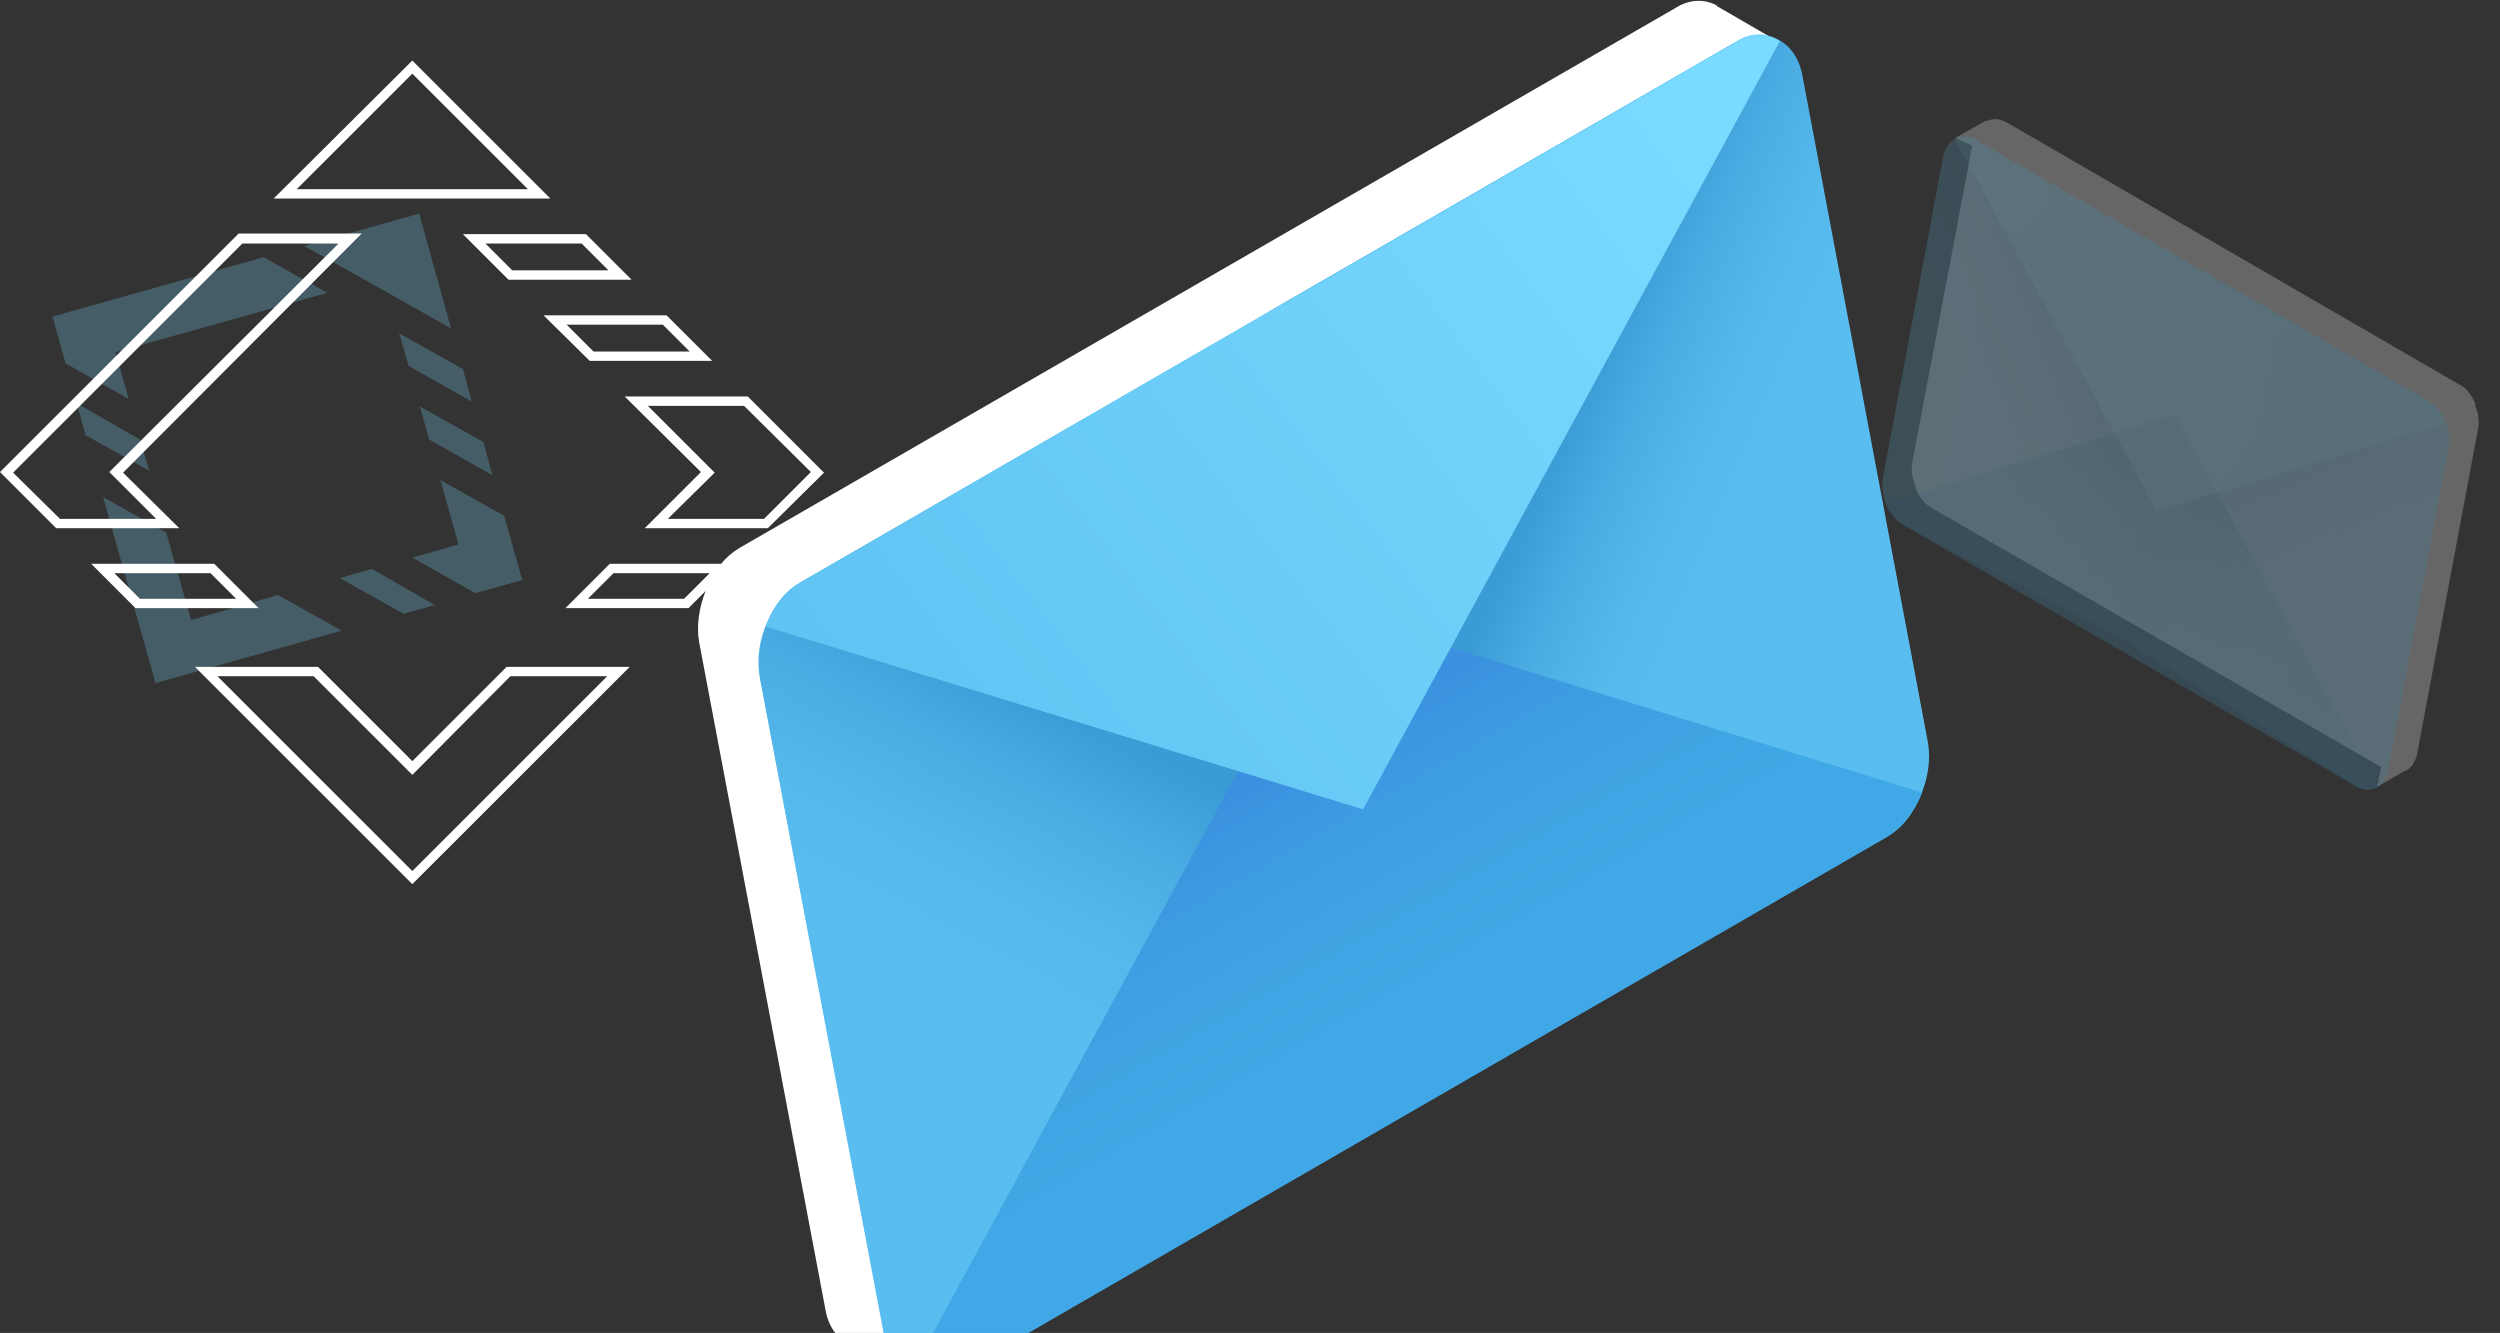<svg width="437" height="233" viewBox="0 0 437 233" fill="none" xmlns="http://www.w3.org/2000/svg">
<rect x="0" y="0" width="437" height="233" fill="#333333" stroke="none"/>
<g clip-path="url(#clip0)">
<g opacity="0.5">
<path opacity="0.5" d="M76.005 105.76L64.976 99.43L59.407 101.067L70.546 107.288L76.005 105.76Z" fill="#7BDAFF"/>
<path opacity="0.5" d="M73.383 71.053L75.022 76.837L86.051 83.058L84.522 77.274L73.383 71.053Z" fill="#7BDAFF"/>
<path opacity="0.5" d="M14.959 76.073L26.098 82.294L24.46 76.837L13.43 70.507L14.959 76.073Z" fill="#7BDAFF"/>
<path opacity="0.5" d="M76.986 83.931L80.153 95.173L72.072 97.465L83.101 103.686L91.291 101.394L88.124 90.152L76.986 83.931Z" fill="#7BDAFF"/>
<path opacity="0.5" d="M22.495 69.743L20.202 61.557L57.221 51.188L46.083 44.967L9.173 55.336L11.466 63.521L22.495 69.743Z" fill="#7BDAFF"/>
<path opacity="0.5" d="M48.593 104.013L33.414 108.379L29.046 93.099L18.016 86.878L27.189 119.402L59.731 110.234L48.593 104.013Z" fill="#7BDAFF"/>
<path opacity="0.5" d="M53.18 43.002L64.319 49.224L67.813 51.188L78.843 57.409L73.273 37.327L53.18 43.002Z" fill="#7BDAFF"/>
<path opacity="0.5" d="M69.779 58.282L71.417 63.958L82.446 70.179L80.917 64.504L69.779 58.282Z" fill="#7BDAFF"/>
</g>
<path d="M120.341 106.306H98.828L106.581 98.557H128.094L120.341 106.306ZM102.759 104.669H119.576L124.054 100.194H107.237L102.759 104.669Z" fill="white"/>
<path d="M124.489 63.085H103.086L95.005 55.117H116.517L124.489 63.085ZM103.741 61.448H120.558L115.862 56.754H99.045L103.741 61.448Z" fill="white"/>
<path d="M45.207 106.306H23.695L15.941 98.557H37.454L45.207 106.306ZM24.459 104.669H41.276L36.799 100.194H19.982L24.459 104.669Z" fill="white"/>
<path d="M134.206 92.335H112.694L122.522 82.512L109.199 69.306H130.712L144.034 82.621L134.206 92.335ZM116.734 90.698H133.551L141.741 82.512L130.057 70.943H113.24L124.924 82.621L116.734 90.698Z" fill="white"/>
<path d="M31.341 92.335H9.828L0 82.512L41.715 40.82H63.227L21.513 82.621L31.341 92.335ZM10.483 90.698H27.3L19.11 82.512L59.187 42.566H42.37L2.293 82.621L10.483 90.698Z" fill="white"/>
<path d="M72.073 154.547L34.071 116.565H55.583L72.073 133.046L88.562 116.565H110.075L72.073 154.547ZM38.002 118.202L72.073 152.255L106.143 118.202H89.217L72.073 135.447L54.819 118.202H38.002Z" fill="white"/>
<path d="M96.204 34.708H47.828L72.071 10.587L96.204 34.708ZM51.869 33.07H92.273L72.071 12.879L51.869 33.07Z" fill="white"/>
<path d="M110.402 48.896H88.89L80.918 40.929H102.431L110.402 48.896ZM89.545 47.259H106.362L101.666 42.566H84.849L89.545 47.259Z" fill="white"/>
<g opacity="0.5">
<path opacity="0.5" d="M432.679 70.987V70.837V70.688V70.539C432.082 69.196 431.186 67.853 429.992 67.256L429.694 67.107L390.281 44.278L350.868 21.449L350.57 21.299C349.376 20.703 348.331 20.703 347.286 21.15C347.286 21.15 347.286 21.15 347.136 21.15C347.136 21.15 347.136 21.15 346.987 21.15L341.762 24.134L344.748 25.477L334.297 80.685C333.999 82.177 334.297 83.669 334.894 85.162V85.311C334.894 85.311 334.894 85.311 334.894 85.46C335.492 86.803 336.387 88.146 337.582 88.743L416.257 134.103L415.511 137.535L420.438 134.7C420.438 134.7 420.438 134.7 420.587 134.7C421.483 134.252 422.229 133.208 422.528 131.715L433.127 75.165C433.426 73.822 433.277 72.329 432.679 70.987Z" fill="white"/>
<g opacity="0.5">
<path opacity="0.5" d="M412.078 137.534L332.507 91.578C330.118 90.235 328.625 86.504 329.222 83.222L339.673 27.566C340.27 24.433 342.659 22.941 345.047 24.283L424.619 70.24C427.007 71.583 428.5 75.314 427.903 78.596L417.453 134.252C416.856 137.534 414.467 138.877 412.078 137.534Z" fill="url(#paint0_linear)"/>
<path opacity="0.5" d="M424.471 70.092L385.059 47.262L372.667 112.766L411.781 137.386C414.319 138.878 416.857 137.684 417.454 134.7L428.054 78.149C428.651 75.165 427.009 71.584 424.471 70.092Z" fill="url(#paint1_linear)"/>
<path opacity="0.5" d="M345.495 24.582L384.908 47.411L372.666 112.467L332.806 91.876C330.268 90.384 328.626 86.803 329.074 83.819L339.673 27.268C340.42 24.283 342.957 23.09 345.495 24.582Z" fill="url(#paint2_linear)"/>
<path opacity="0.5" d="M329.672 87.998C330.269 89.639 331.463 90.982 332.807 91.877L411.632 137.386C412.976 138.132 414.468 138.132 415.514 137.536L380.132 72.48L329.672 87.998Z" fill="url(#paint3_linear)"/>
<path opacity="0.5" d="M427.603 73.97C427.006 72.328 425.812 70.985 424.468 70.09L345.643 24.581C344.3 23.835 342.807 23.835 341.762 24.432L376.994 89.338L427.603 73.97Z" fill="url(#paint4_linear)"/>
</g>
</g>
<path d="M123.299 103.419C123.299 103.297 123.421 103.175 123.421 103.053C123.421 102.931 123.543 102.931 123.543 102.809C123.543 102.687 123.665 102.687 123.665 102.565C124.886 99.638 126.838 97.198 129.157 95.856L129.767 95.49L211.169 48.53L292.57 1.569L293.18 1.203C295.499 -0.139 297.939 -0.139 299.892 0.837C299.892 0.837 300.014 0.837 300.014 0.959C300.014 0.959 300.136 0.959 300.136 1.081L310.876 7.302L304.896 9.741L326.375 123.667C326.985 126.594 326.497 129.888 325.154 132.815C325.154 132.937 325.032 132.937 325.032 133.059C325.032 133.181 324.91 133.181 324.91 133.303C323.69 136.23 321.737 138.67 319.418 140.012L157.105 233.811L158.569 241.008L148.44 235.153C148.44 235.153 148.318 235.153 148.318 235.031C146.365 233.933 144.778 231.86 144.29 228.932L122.201 112.201C121.713 109.396 122.201 106.224 123.299 103.419Z" fill="white"/>
<path d="M165.899 240.886L330.043 146.111C335.047 143.305 337.976 135.499 336.755 128.912L315.032 13.889C313.812 7.302 308.686 4.252 303.804 7.058L139.66 101.955C134.656 104.761 131.727 112.567 132.948 119.154L154.671 234.177C155.891 240.764 161.017 243.813 165.899 240.886Z" fill="url(#paint5_linear)"/>
<path d="M140.388 101.59L221.789 54.629L247.295 189.778L166.626 240.52C161.257 243.57 156.009 241.13 154.91 234.909L132.821 118.3C131.601 112.08 135.018 104.639 140.388 101.59Z" fill="url(#paint6_linear)"/>
<path d="M303.189 7.545L221.788 54.506L247.172 188.802L329.428 146.476C334.797 143.427 338.093 135.864 336.994 129.765L315.027 13.034C313.806 6.935 308.559 4.496 303.189 7.545Z" fill="url(#paint7_linear)"/>
<path d="M336.018 138.548C334.675 141.842 332.357 144.891 329.55 146.477L166.748 240.52C163.819 242.228 161.012 242.228 158.815 240.886L231.795 106.469L336.018 138.548Z" fill="url(#paint8_linear)"/>
<path d="M133.796 109.518C135.139 106.224 137.457 103.175 140.264 101.589L303.188 7.546C306.117 5.838 308.924 5.838 311.121 7.18L238.263 141.475L133.796 109.518Z" fill="url(#paint9_linear)"/>
</g>
<defs>
<linearGradient id="paint0_linear" x1="334.531" y1="55.489" x2="428.995" y2="73.317" gradientUnits="userSpaceOnUse">
<stop stop-color="#7BDAFF"/>
<stop offset="1" stop-color="#59BDEF"/>
</linearGradient>
<linearGradient id="paint1_linear" x1="431.533" y1="180.751" x2="383.726" y2="90.42" gradientUnits="userSpaceOnUse">
<stop offset="0.768" stop-color="#59BDEF"/>
<stop offset="0.845" stop-color="#55B8EB"/>
<stop offset="0.932" stop-color="#49ABE1"/>
<stop offset="1" stop-color="#3A9BD5"/>
</linearGradient>
<linearGradient id="paint2_linear" x1="302.113" y1="105.934" x2="368.899" y2="77.544" gradientUnits="userSpaceOnUse">
<stop offset="0.768" stop-color="#59BDEF"/>
<stop offset="0.845" stop-color="#55B8EB"/>
<stop offset="0.932" stop-color="#49ABE1"/>
<stop offset="1" stop-color="#3A9BD5"/>
</linearGradient>
<linearGradient id="paint3_linear" x1="359.68" y1="181.422" x2="407.28" y2="98.967" gradientUnits="userSpaceOnUse">
<stop offset="0.768" stop-color="#3A9BD5"/>
<stop offset="0.839" stop-color="#3896D2"/>
<stop offset="0.918" stop-color="#3189C9"/>
<stop offset="1" stop-color="#2573BA"/>
</linearGradient>
<linearGradient id="paint4_linear" x1="358.195" y1="16.127" x2="446.773" y2="83.535" gradientUnits="userSpaceOnUse">
<stop stop-color="#7BDAFF"/>
<stop offset="1" stop-color="#59BDEF"/>
</linearGradient>
<linearGradient id="paint5_linear" x1="326.009" y1="71.462" x2="130.933" y2="108.279" gradientUnits="userSpaceOnUse">
<stop stop-color="#7BDAFF"/>
<stop offset="1" stop-color="#59BDEF"/>
</linearGradient>
<linearGradient id="paint6_linear" x1="125.69" y1="330.139" x2="224.417" y2="143.599" gradientUnits="userSpaceOnUse">
<stop offset="0.768" stop-color="#59BDEF"/>
<stop offset="0.845" stop-color="#55B8EB"/>
<stop offset="0.932" stop-color="#49ABE1"/>
<stop offset="1" stop-color="#3A9BD5"/>
</linearGradient>
<linearGradient id="paint7_linear" x1="392.95" y1="175.636" x2="255.032" y2="117.008" gradientUnits="userSpaceOnUse">
<stop offset="0.768" stop-color="#59BDEF"/>
<stop offset="0.845" stop-color="#55B8EB"/>
<stop offset="0.932" stop-color="#49ABE1"/>
<stop offset="1" stop-color="#3A9BD5"/>
</linearGradient>
<linearGradient id="paint8_linear" x1="274.072" y1="331.523" x2="175.773" y2="161.246" gradientUnits="userSpaceOnUse">
<stop offset="0.768" stop-color="#40A8E6"/>
<stop offset="0.839" stop-color="#40A4E3"/>
<stop offset="0.918" stop-color="#3E9DE1"/>
<stop offset="1" stop-color="#3B91DF"/>
</linearGradient>
<linearGradient id="paint9_linear" x1="277.133" y1="-9.821" x2="94.211" y2="129.383" gradientUnits="userSpaceOnUse">
<stop stop-color="#7BDAFF"/>
<stop offset="1" stop-color="#59BDEF"/>
</linearGradient>
<clipPath id="clip0">
<rect width="437" height="233" fill="white"/>
</clipPath>
</defs>
</svg>

